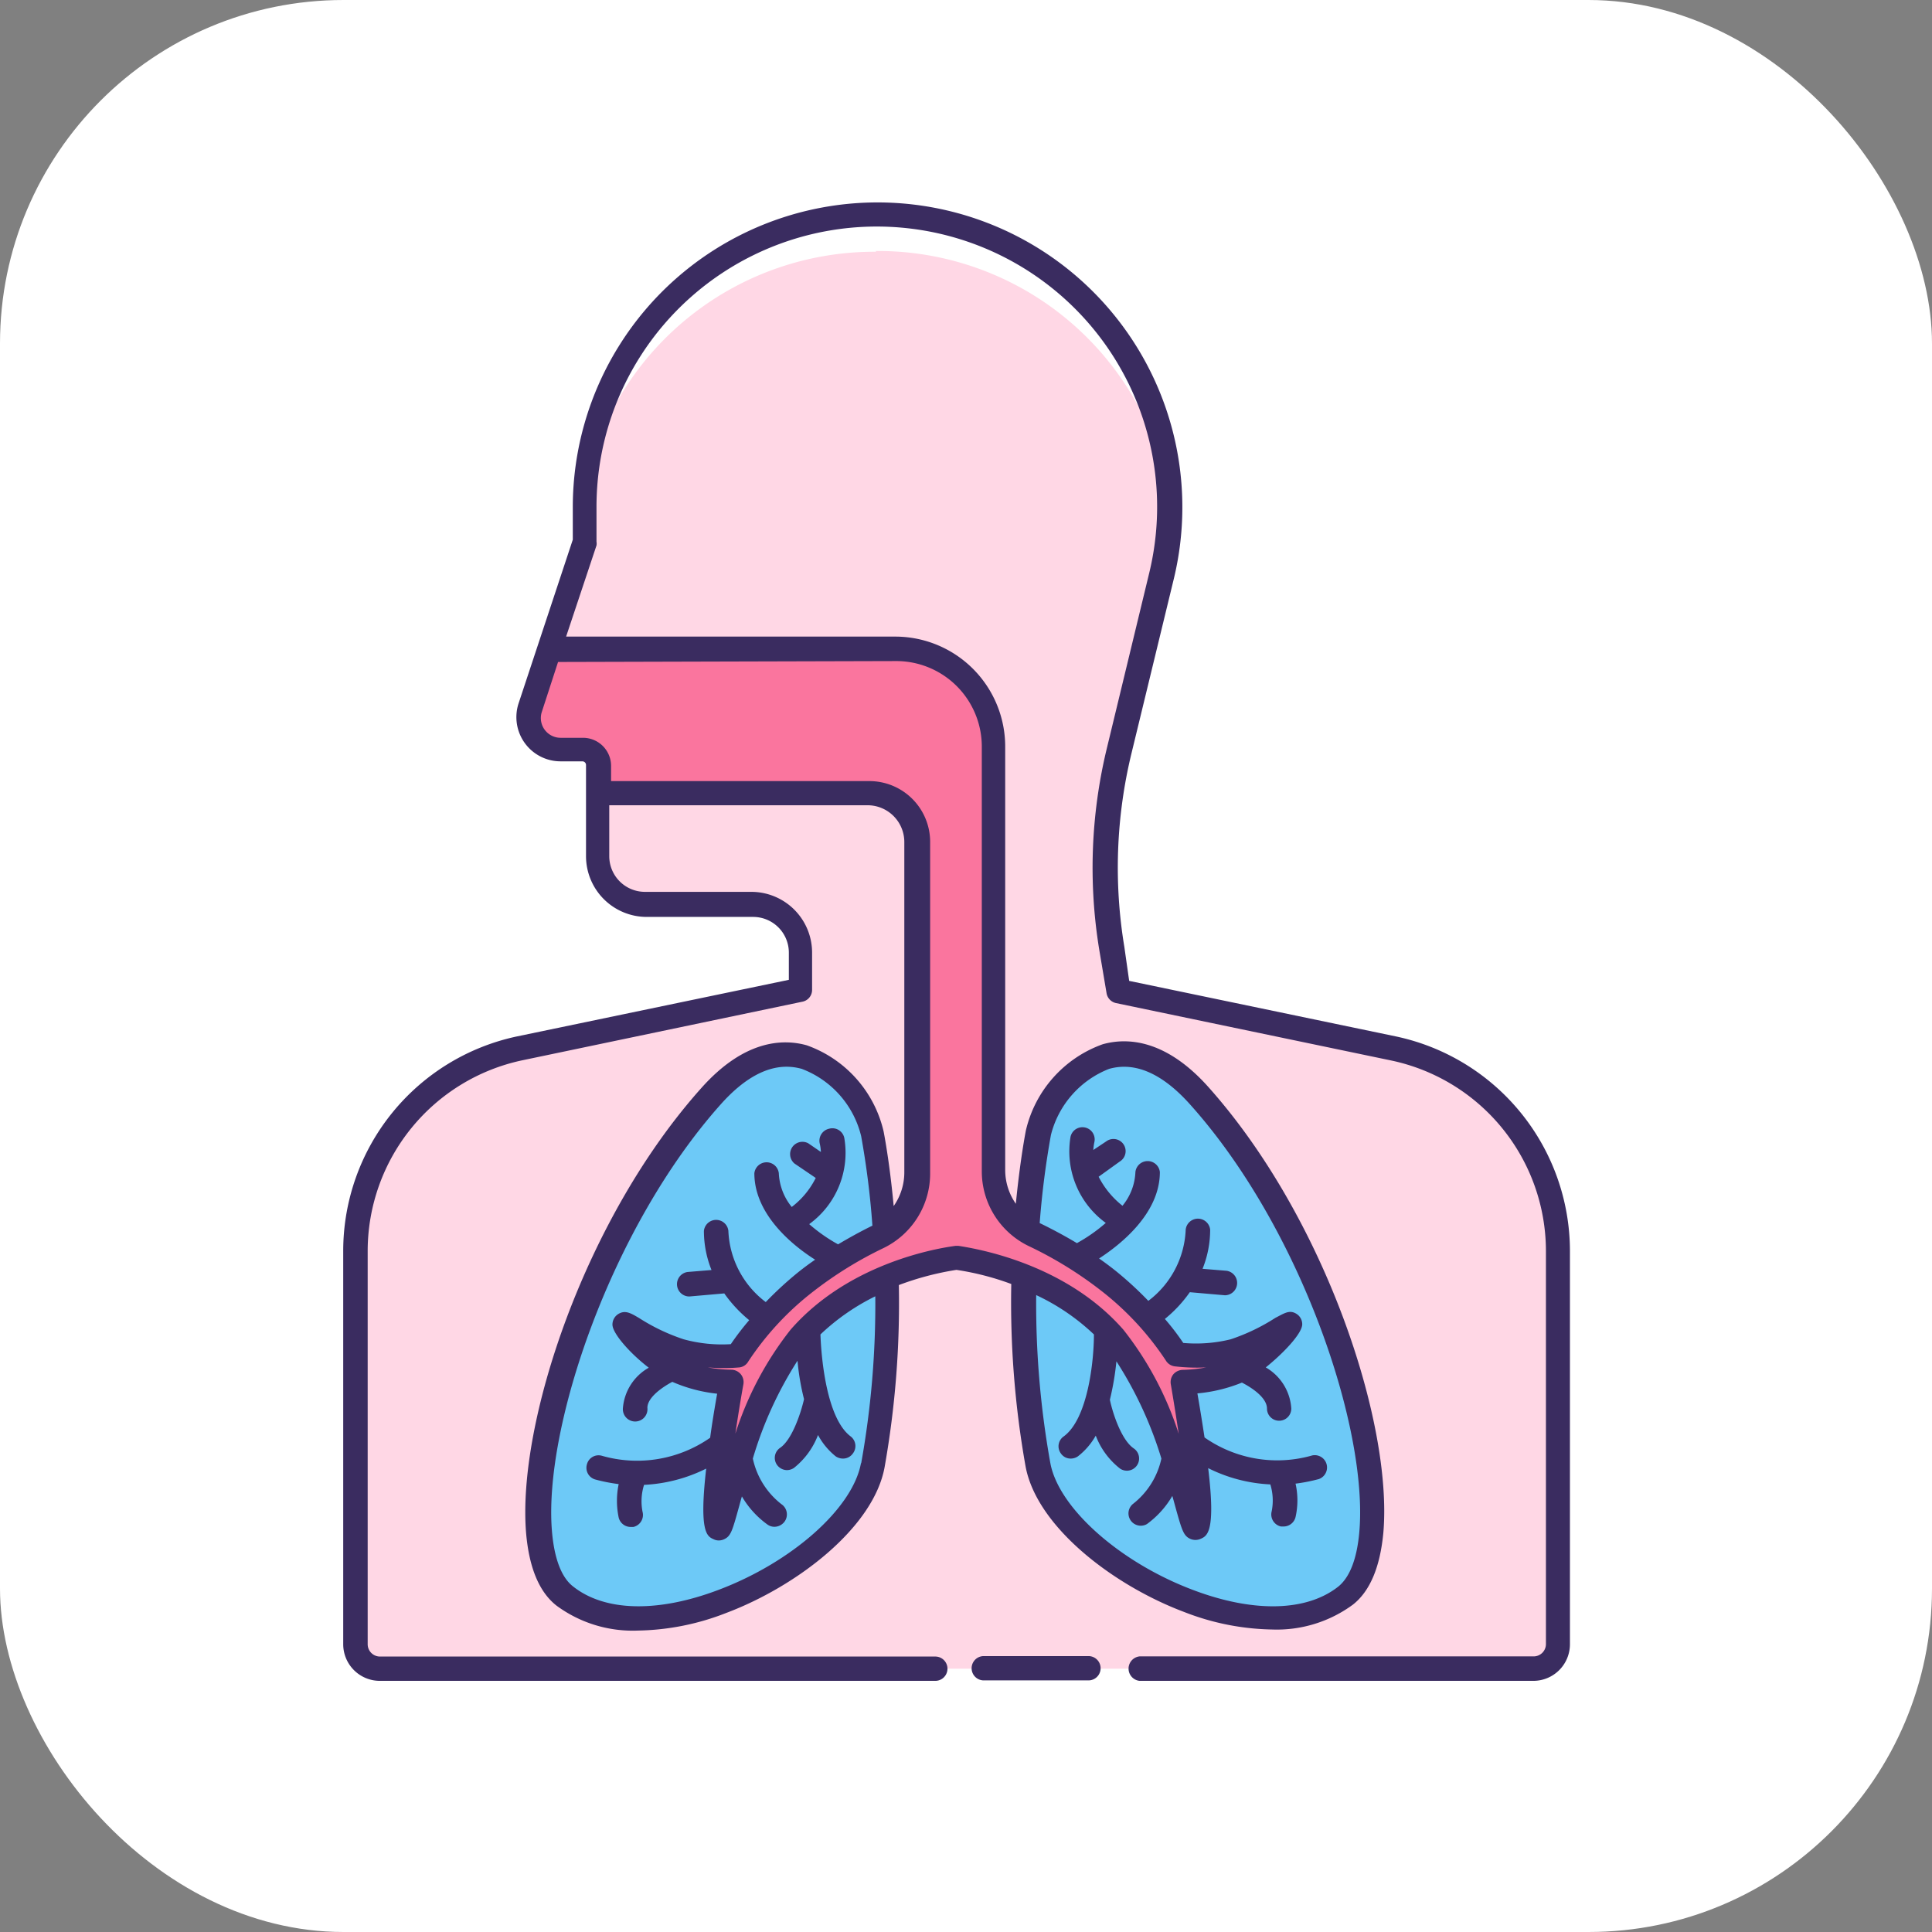 <svg xmlns="http://www.w3.org/2000/svg" viewBox="0 0 127.16 127.16"><rect x="0" y="0" width="127.16" height="127.16" fill="#808080" stroke="none"/><defs><style>.cls-1{fill:#fff;}.cls-2{fill:#ffd7e5;}.cls-3{fill:#6dc9f7;}.cls-4{fill:#fa759e;}.cls-5{fill:#3a2c60;}</style></defs><g id="Layer_2" data-name="Layer 2"><g id="Layer_1-2" data-name="Layer 1"><rect class="cls-1" width="127.16" height="127.16" rx="22.61"/><path class="cls-2" d="M73.62,65.23l-.46-2.79a32.74,32.74,0,0,1,.48-13l2.78-11.5a19.25,19.25,0,1,0-38-4.53v2.28l-3.57,10.9a2.1,2.1,0,0,0,2,2.75h1.44a1,1,0,0,1,1.05,1.05v6a3.16,3.16,0,0,0,3.15,3.16h7a3.15,3.15,0,0,1,3.15,3.15v2.45L34.2,69A13.59,13.59,0,0,0,23.39,82.3v25.92A1.61,1.61,0,0,0,25,109.83h75.94a1.61,1.61,0,0,0,1.61-1.61V82.31A13.59,13.59,0,0,0,91.73,69Z"/><path class="cls-1" d="M57.63,16.52A19.48,19.48,0,0,1,77,32.81a19.25,19.25,0,0,0-38.41-1.24,19.49,19.49,0,0,1,19.08-15Z"/><path class="cls-3" d="M68.34,96.44a62.87,62.87,0,0,1,0-21.81c.52-2.84,5.09-8.65,10.6-2.5C88.46,82.76,93.1,101.47,88.59,105c-5.81,4.61-19.14-2.5-20.25-8.6Z"/><path class="cls-3" d="M57.46,96.44a62.87,62.87,0,0,0,0-21.81c-.52-2.84-5.09-8.65-10.6-2.5C37.34,82.76,32.7,101.47,37.21,105c5.81,4.61,19.14-2.5,20.25-8.6Z"/><path class="cls-4" d="M36.15,42.71,34.9,46.55a2.09,2.09,0,0,0,2,2.75h1.44a1,1,0,0,1,1.05,1.05V52.2H57.19a3.22,3.22,0,0,1,3.22,3.21V77.18a4.68,4.68,0,0,1-2.62,4.2,26.44,26.44,0,0,0-4.72,2.91,19.84,19.84,0,0,0-4.51,4.86,10.93,10.93,0,0,1-3.81-.23,27.39,27.39,0,0,1-3.67-1.74,8.75,8.75,0,0,0,3.15,2.89,9.79,9.79,0,0,0,3.9.92s-1.62,9.24-.84,9.59c.37.17,1.67-8.27,5.36-12.51S61.79,83,63,82.83c1.2.16,6.71,1.07,10.34,5.24s5,12.68,5.36,12.51c.78-.35-.84-9.59-.84-9.59a9.79,9.79,0,0,0,3.9-.92,8.65,8.65,0,0,0,3.15-2.89,27.39,27.39,0,0,1-3.67,1.74,10.93,10.93,0,0,1-3.81.23,19.84,19.84,0,0,0-4.51-4.86,26.18,26.18,0,0,0-4.88-3,4.69,4.69,0,0,1-2.64-4.21V49.14A6.43,6.43,0,0,0,59,42.71Z"/><path class="cls-5" d="M91.9,68.22,74.32,64.56,74,62.31a31.88,31.88,0,0,1,.47-12.72l2.79-11.5a20.06,20.06,0,1,0-39.56-4.72v2.15L34.13,46.3a2.91,2.91,0,0,0,2.76,3.81h1.44a.24.24,0,0,1,.24.24v6a4,4,0,0,0,4,4h7a2.35,2.35,0,0,1,2.35,2.35v1.79L34,68.22A14.44,14.44,0,0,0,22.59,82.3v25.92A2.41,2.41,0,0,0,25,110.63H61.56a.8.8,0,1,0,0-1.6H25a.81.81,0,0,1-.8-.81V82.3A12.84,12.84,0,0,1,34.36,69.79l18.45-3.86a.79.79,0,0,0,.64-.78V62.7a4,4,0,0,0-4-4h-7a2.35,2.35,0,0,1-2.35-2.34V53h17a2.42,2.42,0,0,1,2.42,2.41V77.18a3.86,3.86,0,0,1-.7,2.2c-.21-2.28-.49-4-.66-4.9a7.91,7.91,0,0,0-5.06-5.68c-1.61-.45-4.13-.33-6.92,2.79-7.68,8.57-12.17,22.09-11.55,29.35.2,2.25.86,3.85,2,4.74A8.45,8.45,0,0,0,42,107.32a16.6,16.6,0,0,0,5.8-1.16c4.62-1.74,9.68-5.59,10.42-9.58a61.79,61.79,0,0,0,.94-12,19.07,19.07,0,0,1,3.79-1,18,18,0,0,1,3.61.93,61.71,61.71,0,0,0,.94,12c.74,4,5.8,7.84,10.42,9.58a16.6,16.6,0,0,0,5.8,1.16,8.45,8.45,0,0,0,5.33-1.64c1.13-.89,1.79-2.49,2-4.74.62-7.26-3.87-20.78-11.54-29.35-2.8-3.12-5.32-3.24-6.93-2.79a7.93,7.93,0,0,0-5.06,5.68c-.17.89-.44,2.58-.66,4.82a3.89,3.89,0,0,1-.7-2.21V49.14A7.24,7.24,0,0,0,59,41.9H37.26l2-6a.73.73,0,0,0,0-.25V33.37a18.45,18.45,0,1,1,36.38,4.34l-2.78,11.5a33.41,33.41,0,0,0-.5,13.36l.47,2.79a.8.8,0,0,0,.62.66L91.57,69.8a12.83,12.83,0,0,1,10.18,12.51v25.91a.81.81,0,0,1-.81.8H75a.81.81,0,0,0,0,1.61h25.92a2.41,2.41,0,0,0,2.41-2.41V82.31A14.45,14.45,0,0,0,91.9,68.22ZM56.67,96.29c-.54,3-4.58,6.55-9.4,8.36-4,1.51-7.48,1.42-9.56-.24-.76-.59-1.23-1.84-1.38-3.61-.58-6.78,3.85-20,11.13-28.14,1.46-1.63,2.91-2.45,4.31-2.45a3.76,3.76,0,0,1,1,.14,6.33,6.33,0,0,1,3.91,4.43,55.28,55.28,0,0,1,.74,5.89c-.8.39-1.55.81-2.26,1.23a10.75,10.75,0,0,1-1.9-1.33,5.8,5.8,0,0,0,2.31-5.67.8.8,0,0,0-1-.61.81.81,0,0,0-.61,1,3.21,3.21,0,0,1,.07.53l-.83-.57a.81.81,0,0,0-.91,1.33l1.4.95a5.47,5.47,0,0,1-1.58,1.91,3.78,3.78,0,0,1-.85-2.22.81.81,0,0,0-1.61,0c0,2.77,2.62,4.82,4,5.69-.38.26-.73.52-1.07.79a23.19,23.19,0,0,0-2.18,2,6.18,6.18,0,0,1-2.46-4.69.81.81,0,0,0-1.61,0,6.89,6.89,0,0,0,.5,2.58l-1.58.13a.81.81,0,0,0,.07,1.61h.07l2.28-.2a8.94,8.94,0,0,0,1.64,1.76,18,18,0,0,0-1.21,1.58A9.53,9.53,0,0,1,45,88.15a12.89,12.89,0,0,1-2.92-1.39c-.57-.34-.92-.54-1.36-.29a.82.82,0,0,0-.41.71c0,.58,1.15,1.89,2.39,2.84A3.36,3.36,0,0,0,41,92.66a.81.81,0,1,0,1.61,0c0-.69,1-1.37,1.64-1.71a10,10,0,0,0,2.95.78c-.19,1.09-.34,2-.46,2.9a8.4,8.4,0,0,1-7.11,1.19.79.79,0,0,0-1,.56.8.8,0,0,0,.56,1,11.45,11.45,0,0,0,1.53.3,5.37,5.37,0,0,0,0,2.2.81.81,0,0,0,.79.62l.18,0a.81.81,0,0,0,.6-1,3.61,3.61,0,0,1,.1-1.77,10.24,10.24,0,0,0,4.09-1.07c-.48,4.21.06,4.46.49,4.65a.77.77,0,0,0,.34.08.85.85,0,0,0,.35-.08c.45-.21.54-.55,1-2.21.05-.19.11-.4.17-.61a6,6,0,0,0,1.68,1.85.79.79,0,0,0,.46.15.84.84,0,0,0,.66-.33A.81.81,0,0,0,51.43,99a5.18,5.18,0,0,1-1.88-3,25.11,25.11,0,0,1,2.94-6.44,16,16,0,0,0,.43,2.53c-.23,1-.81,2.68-1.57,3.2a.8.8,0,0,0-.22,1.11.82.82,0,0,0,.67.36.85.85,0,0,0,.45-.14,5.08,5.08,0,0,0,1.59-2.17A4.56,4.56,0,0,0,55,95.85a.85.85,0,0,0,.48.15.79.79,0,0,0,.65-.33A.8.8,0,0,0,56,94.55c-1.56-1.15-1.94-5-2-6.72a14.53,14.53,0,0,1,3.61-2.51,59.26,59.26,0,0,1-.93,11ZM73,70.35c1.71-.48,3.49.3,5.3,2.31C85.62,80.8,90.05,94,89.47,100.8c-.15,1.77-.62,3-1.38,3.62-2.08,1.65-5.57,1.74-9.56.23-4.82-1.81-8.86-5.4-9.4-8.36a59.36,59.36,0,0,1-.93-11.05A14.29,14.29,0,0,1,72,87.83c0,1.75-.4,5.57-2,6.72a.79.79,0,0,0-.17,1.12.77.77,0,0,0,.64.33.83.83,0,0,0,.48-.15,4.56,4.56,0,0,0,1.17-1.36,5,5,0,0,0,1.6,2.17.8.8,0,0,0,.9-1.33c-.77-.52-1.35-2.17-1.57-3.2a18.35,18.35,0,0,0,.43-2.53A25.45,25.45,0,0,1,76.44,96a5.16,5.16,0,0,1-1.89,3,.81.81,0,0,0,.94,1.31,6.11,6.11,0,0,0,1.67-1.85c.06.21.12.42.17.61.46,1.66.56,2,1,2.21a.85.85,0,0,0,.7,0c.42-.19,1-.44.49-4.65a10.15,10.15,0,0,0,4.09,1.07,3.62,3.62,0,0,1,.09,1.77.81.81,0,0,0,.61,1l.18,0a.81.81,0,0,0,.78-.62,5,5,0,0,0,0-2.2,11.45,11.45,0,0,0,1.53-.3.81.81,0,0,0-.42-1.56,8.35,8.35,0,0,1-7.1-1.18c-.13-.85-.28-1.81-.47-2.9A10.21,10.21,0,0,0,81.74,91c.67.34,1.65,1,1.65,1.71a.8.8,0,0,0,1.6,0A3.36,3.36,0,0,0,83.31,90c1.24-1,2.4-2.26,2.4-2.84a.81.81,0,0,0-.42-.71c-.44-.25-.78,0-1.35.29A13,13,0,0,1,81,88.15a9.53,9.53,0,0,1-3.12.24,16.14,16.14,0,0,0-1.21-1.58,8.65,8.65,0,0,0,1.64-1.76l2.29.2h.07a.81.81,0,0,0,.06-1.61l-1.58-.13a6.89,6.89,0,0,0,.5-2.58.81.81,0,0,0-1.61,0,6.18,6.18,0,0,1-2.46,4.69,23.19,23.19,0,0,0-2.18-2c-.34-.27-.69-.53-1.06-.79,1.34-.87,4-2.92,4-5.69a.81.81,0,0,0-1.61,0,3.72,3.72,0,0,1-.85,2.22,5.77,5.77,0,0,1-1.57-1.91l1.39-1a.8.8,0,1,0-.9-1.32l-.84.56a3.24,3.24,0,0,1,.07-.52.8.8,0,0,0-1.57-.35,5.82,5.82,0,0,0,2.32,5.67,10.75,10.75,0,0,1-1.9,1.33c-.77-.46-1.58-.9-2.45-1.32a56.93,56.93,0,0,1,.74-5.8A6.33,6.33,0,0,1,73,70.35ZM59,43.51a5.63,5.63,0,0,1,5.62,5.63v28A5.46,5.46,0,0,0,67.68,82a25.56,25.56,0,0,1,4.73,2.9,19.23,19.23,0,0,1,4.32,4.64.8.8,0,0,0,.59.39,12.6,12.6,0,0,0,2.06.07,9.2,9.2,0,0,1-1.53.16.85.85,0,0,0-.62.29.82.82,0,0,0-.17.66c.18,1.06.36,2.18.52,3.26a21.69,21.69,0,0,0-3.64-6.85C70.1,83.13,64.23,82.18,63.09,82h-.2c-1.14.15-7,1.1-10.85,5.51a21.69,21.69,0,0,0-3.64,6.85c.16-1.08.34-2.2.53-3.26a.82.82,0,0,0-.18-.66.84.84,0,0,0-.61-.29A8.81,8.81,0,0,1,46.59,90,12.07,12.07,0,0,0,48.66,90a.77.77,0,0,0,.59-.39,19.13,19.13,0,0,1,4.32-4.64,25.4,25.4,0,0,1,4.57-2.82,5.45,5.45,0,0,0,3.08-4.92V55.41a4,4,0,0,0-4-4h-17v-1a1.85,1.85,0,0,0-1.85-1.85H36.89a1.3,1.3,0,0,1-1.23-1.7l1.07-3.29Z"/><path class="cls-5" d="M71.64,109H64.75a.8.8,0,1,0,0,1.6h6.89a.8.8,0,1,0,0-1.6Z"/></g></g></svg>